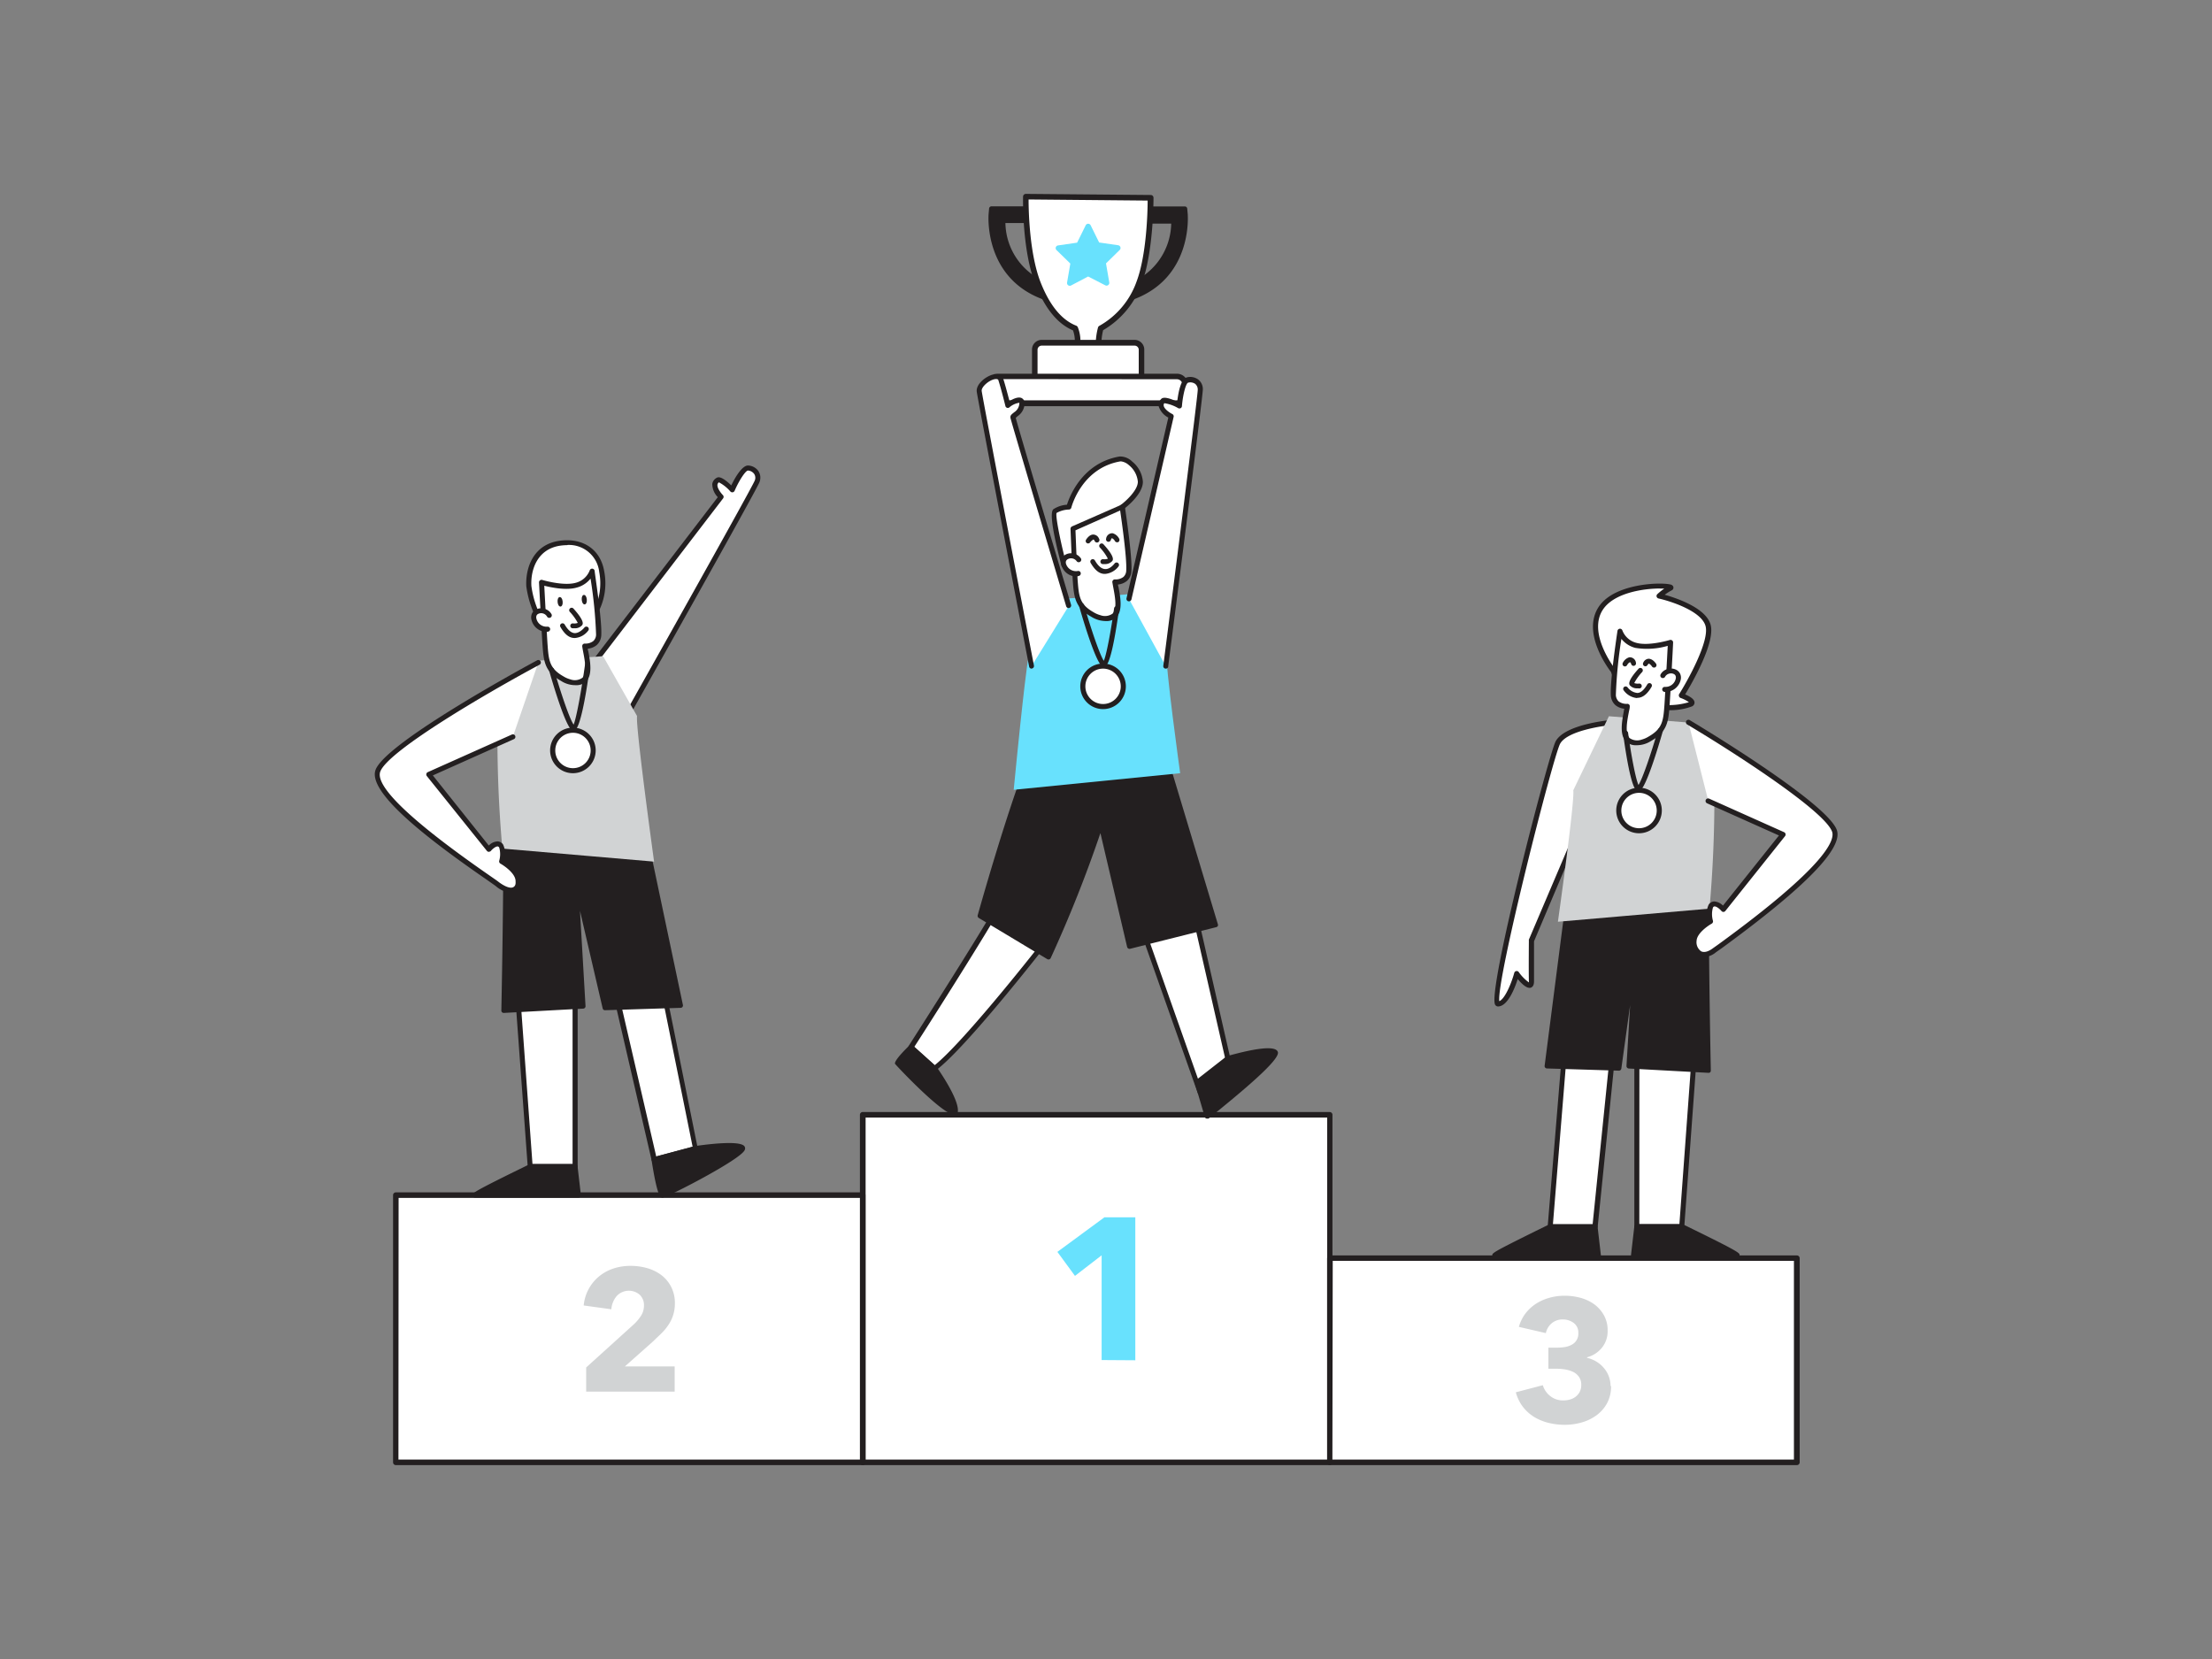 <svg xmlns="http://www.w3.org/2000/svg" viewBox="0 0 400 300"><rect x="0" y="0" width="400" height="300" fill="#808080" stroke="none"/><g id="_176_winner_flatline" data-name="#176_winner_flatline"><rect x="156.03" y="201.59" width="84.45" height="62.85" fill="#fff"/><path d="M240.48,264.94H156a.5.5,0,0,1-.5-.5V201.59a.5.5,0,0,1,.5-.5h84.45a.5.5,0,0,1,.5.5v62.85A.5.5,0,0,1,240.48,264.94Zm-83.95-1H240V202.09H156.53Z" fill="#231f20"/><rect x="71.58" y="216.12" width="84.45" height="48.32" fill="#fff"/><path d="M156,264.94H71.58a.5.5,0,0,1-.5-.5V216.12a.5.5,0,0,1,.5-.5H156a.5.5,0,0,1,.5.5v48.32A.5.5,0,0,1,156,264.94Zm-83.95-1h83.45V216.62H72.08Z" fill="#231f20"/><rect x="240.48" y="227.52" width="84.45" height="36.92" fill="#fff"/><path d="M324.94,264.94H240.48a.51.51,0,0,1-.5-.5V227.52a.51.51,0,0,1,.5-.5h84.46a.51.51,0,0,1,.5.5v36.92A.51.51,0,0,1,324.94,264.94Zm-84-1h83.46V228H241Z" fill="#231f20"/><path d="M199.21,245.94V227l-4.82,3.72-3.18-4.34,8.5-6.25h5.59v25.85Z" fill="#68e1fd"/><path d="M106,251.65v-4.37l8.63-7.81a8.18,8.18,0,0,0,1.32-1.59,3.42,3.42,0,0,0,.5-1.81,2.57,2.57,0,0,0-.75-1.92,3,3,0,0,0-4.15.18,4.18,4.18,0,0,0-1,2.43l-5-.69a7.75,7.75,0,0,1,2.78-5.26,8.14,8.14,0,0,1,2.59-1.42,9.74,9.74,0,0,1,3.08-.48,10.91,10.91,0,0,1,3,.4,7.88,7.88,0,0,1,2.57,1.25,6.26,6.26,0,0,1,1.79,2.13,6.39,6.39,0,0,1,.68,3,6.82,6.82,0,0,1-.32,2.14,6.6,6.6,0,0,1-.86,1.77,9.46,9.46,0,0,1-1.25,1.51c-.47.47-1,.94-1.45,1.4L113,247.09h9v4.56Z" fill="#d1d3d4"/><path d="M291.33,250.62a6.36,6.36,0,0,1-.73,3.14,6.59,6.59,0,0,1-1.93,2.19,8.46,8.46,0,0,1-2.67,1.28,11.06,11.06,0,0,1-3,.42,12.43,12.43,0,0,1-2.93-.34,9.33,9.33,0,0,1-2.6-1.05,7.7,7.7,0,0,1-2.05-1.82,7.58,7.58,0,0,1-1.31-2.67l4.88-1.28a3.91,3.91,0,0,0,1.29,1.92,3.67,3.67,0,0,0,2.47.83,4.18,4.18,0,0,0,1.14-.16,3,3,0,0,0,1-.48,2.73,2.73,0,0,0,.75-.86,2.68,2.68,0,0,0,.3-1.32,2.44,2.44,0,0,0-.39-1.41,2.87,2.87,0,0,0-1-.89,5.32,5.32,0,0,0-1.46-.47,9.87,9.87,0,0,0-1.63-.14H280V243.7h1.53a9.55,9.55,0,0,0,1.44-.11,3.88,3.88,0,0,0,1.23-.41,2.23,2.23,0,0,0,1.21-2.13,2.13,2.13,0,0,0-.85-1.83,3.21,3.21,0,0,0-1.94-.62,3,3,0,0,0-2,.67,3.15,3.15,0,0,0-1.08,1.8l-4.88-1.13a7.27,7.27,0,0,1,1.22-2.46,7.62,7.62,0,0,1,1.92-1.75,8.83,8.83,0,0,1,2.43-1.06,10.09,10.09,0,0,1,2.69-.36,11,11,0,0,1,2.86.37,7.91,7.91,0,0,1,2.49,1.16,6.26,6.26,0,0,1,1.77,2,5.5,5.5,0,0,1,.67,2.78,4.7,4.7,0,0,1-1.05,3.11,5.08,5.08,0,0,1-2.67,1.71v.1a5.66,5.66,0,0,1,1.72.7,5.37,5.37,0,0,1,1.34,1.16,5,5,0,0,1,1.19,3.26Z" fill="#d1d3d4"/><path d="M192.39,102.16s-2.39-9.11-1.61-9.74a5.52,5.52,0,0,1,2.51-.73s1.82-7.44,9.24-8.7c1.21-.21,3.68,2,3.68,4.13s-3.29,4.57-3.29,4.57S194.15,102.47,192.39,102.16Z" fill="#fff"/><path d="M192.43,102.62h-.12a.47.47,0,0,1-.36-.33c-1.64-6.24-2.13-9.67-1.46-10.21a5.1,5.1,0,0,1,2.45-.81c.46-1.47,2.78-7.58,9.51-8.72a3.06,3.06,0,0,1,2.28.91,5.15,5.15,0,0,1,1.94,3.67c0,2.23-3,4.58-3.43,4.91C201.14,94.6,194.45,102.62,192.43,102.62ZM202.7,83.43h-.09c-7.05,1.2-8.86,8.29-8.88,8.36a.46.46,0,0,1-.42.35,4.85,4.85,0,0,0-2.25.62c-.22.56.66,5,1.67,8.88,1.42-.6,6-5.57,9.84-10.24a.3.3,0,0,1,.08-.08c.87-.64,3.11-2.64,3.11-4.21a4.35,4.35,0,0,0-1.62-3A2.61,2.61,0,0,0,202.7,83.43Z" fill="#231f20"/><polyline points="206.38 167.41 216.99 197.44 222.01 191.39 215.81 164.24" fill="#fff"/><path d="M217,197.9h-.08a.46.46,0,0,1-.35-.3l-10.61-30a.46.46,0,0,1,.28-.59.47.47,0,0,1,.58.28l10.34,29.28,4.37-5.26-6.15-26.93a.45.45,0,0,1,.34-.55.47.47,0,0,1,.55.35l6.2,27.14a.48.48,0,0,1-.09.4l-5,6A.43.43,0,0,1,217,197.9Z" fill="#231f20"/><path d="M188.92,170.59S174.35,189.3,169,193.21l-4.29-3.85s12.58-19.61,16.07-25.75Z" fill="#fff"/><path d="M169,193.67a.47.47,0,0,1-.31-.12l-4.28-3.85a.45.45,0,0,1-.08-.58c.12-.2,12.61-19.67,16-25.74a.49.49,0,0,1,.32-.22.46.46,0,0,1,.38.1l8.1,7a.45.45,0,0,1,.06.62c-.6.77-14.67,18.81-20,22.71A.46.46,0,0,1,169,193.67Zm-3.69-4.39,3.71,3.34c5-4,17.26-19.46,19.23-22l-7.35-6.33C177.42,170.4,167,186.76,165.35,189.28Z" fill="#231f20"/><path d="M186.34,137.13c-4.1,10.4-9.13,28.48-9.13,28.48l12.4,7.45S196.07,159,199,148.94l5.21,22.19,15.58-3.91-9-30.09Z" fill="#231f20"/><path d="M189.61,173.5a.46.46,0,0,1-.23-.06L177,166a.45.45,0,0,1-.2-.5c.05-.18,5.08-18.22,9.14-28.53a.44.44,0,0,1,.41-.28h24.4a.45.45,0,0,1,.42.32l9.05,30.09a.47.47,0,0,1,0,.35.46.46,0,0,1-.28.21l-15.58,3.91a.41.41,0,0,1-.34-.06.45.45,0,0,1-.2-.27l-4.83-20.59A236.48,236.48,0,0,1,190,173.25a.41.41,0,0,1-.27.23A.3.3,0,0,1,189.61,173.5Zm-11.88-8.09,11.68,7c1.13-2.48,6.57-14.71,9.16-23.61a.44.44,0,0,1,.43-.32.45.45,0,0,1,.42.34l5.11,21.75,14.7-3.69-8.82-29.33H186.64C182.91,147.1,178.42,163,177.73,165.41Z" fill="#231f20"/><path d="M216.48,195.71l5.53-4.32s8.27-2.34,8.64-1-12.35,11.47-12.35,11.47Z" fill="#231f20"/><path d="M218.29,202.27a.32.32,0,0,1-.13,0,.42.42,0,0,1-.29-.29l-1.81-6.12a.46.46,0,0,1,.15-.48l5.53-4.32a.55.55,0,0,1,.15-.08c4-1.12,8.78-2.15,9.19-.73s-6.6,7.22-12.51,12A.47.47,0,0,1,218.29,202.27Zm-1.3-6.4,1.54,5.21c5.56-4.47,11.23-9.47,11.67-10.6-.65-.33-4.21.25-8,1.31Z" fill="#231f20"/><path d="M164.75,189.36s-2.58,2.52-2.49,2.89,10.43,10.71,10.52,8.57-3.74-7.61-3.74-7.61Z" fill="#231f20"/><path d="M172.52,201.55c-2.16,0-10.66-9.09-10.68-9.19s-.16-.62,2.61-3.31a.43.43,0,0,1,.6,0l4.28,3.84c.47.65,4,5.73,3.89,8a.68.68,0,0,1-.63.71Zm-9.76-9.37c1.06,1.31,8,8,9.58,8.46-.1-1.75-2.65-5.74-3.66-7.18L164.77,190A20.14,20.14,0,0,0,162.76,192.18Z" fill="#231f20"/><path d="M189.15,53.84c-10.9-3.7-10-15-9.94-15.1l.09-1H186v2.14h-4.64a12.3,12.3,0,0,0,8.53,11.91Z" fill="#231f20"/><path d="M189.15,54.28a.34.34,0,0,1-.14,0c-11.21-3.81-10.25-15.45-10.24-15.57l.09-1a.44.44,0,0,1,.44-.4H186a.44.44,0,0,1,.44.44v2.14a.44.44,0,0,1-.44.44h-4.19a11.75,11.75,0,0,0,8.22,11,.43.43,0,0,1,.25.23.42.42,0,0,1,0,.33l-.69,2A.44.44,0,0,1,189.15,54.28ZM179.7,38.21l0,.57c0,.1-.86,10.78,9.23,14.5l.4-1.19a12.67,12.67,0,0,1-8.41-12.18.41.41,0,0,1,.12-.31.44.44,0,0,1,.32-.13h4.2V38.21Z" fill="#231f20"/><path d="M204.39,53.84l-.69-2a12.31,12.31,0,0,0,8.53-11.91h-4.64V37.77h6.65l.09,1C214.34,38.85,215.29,50.14,204.39,53.84Z" fill="#231f20"/><path d="M204.39,54.28A.43.43,0,0,1,204,54l-.69-2a.42.42,0,0,1,0-.33.49.49,0,0,1,.26-.23,11.77,11.77,0,0,0,8.22-11h-4.19a.44.44,0,0,1-.44-.44V37.77a.44.44,0,0,1,.44-.44h6.65a.44.44,0,0,1,.44.4l.09,1c0,.12,1,11.74-10.24,15.57A.36.36,0,0,1,204.39,54.28Zm-.13-2.19.4,1.19c10.1-3.73,9.24-14.39,9.23-14.5l0-.57H208v1.26h4.2a.44.44,0,0,1,.32.13.45.45,0,0,1,.12.31A12.68,12.68,0,0,1,204.26,52.09Z" fill="#231f20"/><path d="M208.07,35.76l-22.6-.2s-.2,9.7,2.28,15.85c2.05,5.11,4.54,7.12,6.65,7.94a6,6,0,0,1,.44,2.52,12.68,12.68,0,0,1-1.2,4.26h6.26a9.2,9.2,0,0,1-1.25-4.21,11.2,11.2,0,0,1,.39-2.56,15.35,15.35,0,0,0,7-8.29C208.14,45.39,208.07,35.76,208.07,35.76Z" fill="#fff"/><path d="M199.9,66.63h-6.26a.5.5,0,0,1-.43-.24.48.48,0,0,1,0-.48,12.12,12.12,0,0,0,1.15-4.07,5.47,5.47,0,0,0-.33-2.1c-2.76-1.16-5-3.9-6.73-8.15C184.8,45.42,185,36,185,35.55a.51.51,0,0,1,.5-.49h0l22.59.2a.5.5,0,0,1,.5.5c0,.4,0,9.78-2.11,15.49a16,16,0,0,1-7,8.46,10.94,10.94,0,0,0-.31,2.22,8.69,8.69,0,0,0,1.18,3.94.52.52,0,0,1,0,.51A.52.52,0,0,1,199.9,66.63Zm-5.49-1h4.67a8.53,8.53,0,0,1-.93-3.72,12.18,12.18,0,0,1,.4-2.67.5.5,0,0,1,.27-.33,14.84,14.84,0,0,0,6.71-8c1.81-4.81,2-12.62,2-14.64L186,36.07c0,2,.15,10,2.24,15.15,1.64,4.09,3.79,6.66,6.37,7.67a.53.53,0,0,1,.29.28,6.62,6.62,0,0,1,.47,2.72A12.28,12.28,0,0,1,194.41,65.63Z" fill="#231f20"/><path d="M188.36,62h16.81a1.25,1.25,0,0,1,1.25,1.25v5a0,0,0,0,1,0,0H187.12a0,0,0,0,1,0,0v-5A1.25,1.25,0,0,1,188.36,62Z" fill="#fff"/><path d="M206.42,68.71h-19.3a.5.5,0,0,1-.5-.5v-5a1.75,1.75,0,0,1,1.74-1.75h16.81a1.75,1.75,0,0,1,1.75,1.75v5A.5.5,0,0,1,206.42,68.71Zm-18.8-1h18.3V63.25a.75.75,0,0,0-.75-.75H188.36a.75.75,0,0,0-.74.75Z" fill="#231f20"/><rect x="179.18" y="68.05" width="35.18" height="4.9" rx="1.53" fill="#fff"/><path d="M212.82,73.45H180.71a2,2,0,0,1-2-2V69.58a2,2,0,0,1,2-2h32.11a2,2,0,0,1,2,2v1.84A2,2,0,0,1,212.82,73.45Zm-32.11-4.9a1,1,0,0,0-1,1v1.84a1,1,0,0,0,1,1h32.11a1,1,0,0,0,1-1V69.58a1,1,0,0,0-1-1Z" fill="#231f20"/><path d="M213.41,139.82s-2.74-19.74-2.44-21.59l-6.14-10.82-11.61.8-7.35,11.25s-.69,4.07-2.56,23.36Z" fill="#68e1fd"/><path d="M201.6,105.27c.37,2.37,1.94,7.45-2.7,6.46a5.06,5.06,0,0,1-1.37-.6c-2.75-1.55-2.9-3.23-3.11-6.17-.09-1.27-.41-9.35-.41-9.35l8.91-3.92s1.35,8.84,1.2,11.52A2.24,2.24,0,0,1,201.6,105.27Z" fill="#fff"/><path d="M200,112.31a5.62,5.62,0,0,1-1.16-.14,5.23,5.23,0,0,1-1.5-.64c-3-1.69-3.13-3.62-3.35-6.53-.09-1.27-.39-9-.41-9.37a.49.49,0,0,1,.28-.44l8.91-3.91a.47.47,0,0,1,.4,0,.5.5,0,0,1,.24.33c.05.37,1.35,8.92,1.19,11.61a2.49,2.49,0,0,1-.83,1.84,3,3,0,0,1-1.6.64q0,.21.09.45c.34,1.81.81,4.3-.41,5.5A2.58,2.58,0,0,1,200,112.31ZM194.48,95.9c.06,1.5.31,7.92.39,9,.22,2.9.32,4.36,2.88,5.81a4.78,4.78,0,0,0,1.25.54,2.36,2.36,0,0,0,2.18-.28c.87-.85.45-3.06.15-4.67-.07-.36-.13-.7-.18-1a.47.47,0,0,1,.12-.38.44.44,0,0,1,.37-.14,2.35,2.35,0,0,0,1.51-.45,1.61,1.61,0,0,0,.51-1.19c.13-2.2-.81-8.81-1.1-10.83Z" fill="#231f20"/><path d="M199.72,102l-.34,0a.44.44,0,0,1-.39-.48.45.45,0,0,1,.49-.4,1.81,1.81,0,0,0,.86-.09,8.75,8.75,0,0,0-1.43-2,.44.44,0,1,1,.65-.59c2.07,2.28,1.71,2.81,1.58,3A1.73,1.73,0,0,1,199.72,102Zm.64-.91h0Z" fill="#231f20"/><path d="M199.87,103.78h-.1c-1,0-1.81-.72-2.55-2a.44.44,0,1,1,.77-.44c.57,1,1.19,1.52,1.82,1.56.95.09,1.73-1,1.74-1a.44.44,0,1,1,.72.52A3.41,3.41,0,0,1,199.87,103.78Z" fill="#231f20"/><path d="M196.77,98.27a.42.42,0,0,1-.24-.07.44.44,0,0,1-.13-.61c.1-.16.65-1,1.38-.92a1.14,1.14,0,0,1,.95.72.45.45,0,1,1-.79.41c-.08-.16-.17-.24-.21-.24s-.43.27-.59.51A.45.45,0,0,1,196.77,98.27Z" fill="#231f20"/><path d="M202,98.06a.43.43,0,0,1-.39-.23c-.08-.15-.32-.46-.55-.5-.05,0-.15.17-.18.31a.45.45,0,0,1-.54.32.43.43,0,0,1-.32-.53,1.11,1.11,0,0,1,1.19-1,1.94,1.94,0,0,1,1.18,1,.46.46,0,0,1-.18.6A.41.41,0,0,1,202,98.06Z" fill="#231f20"/><path d="M195.11,101.25a1.7,1.7,0,0,0-2.32-.42,1.16,1.16,0,0,0-.39.46,1.3,1.3,0,0,0,0,.87,2.35,2.35,0,0,0,2.64,1.59" fill="#fff"/><path d="M194.61,104.25a2.83,2.83,0,0,1-2.66-2,1.78,1.78,0,0,1,0-1.19,1.6,1.6,0,0,1,.53-.64,2.09,2.09,0,0,1,1.59-.34,2.12,2.12,0,0,1,1.38.88.45.45,0,0,1-.13.63.46.46,0,0,1-.64-.13,1.23,1.23,0,0,0-1.66-.3.74.74,0,0,0-.24.27.82.82,0,0,0,0,.56,1.9,1.9,0,0,0,2.11,1.27.44.44,0,0,1,.54.35.46.46,0,0,1-.35.54A2.24,2.24,0,0,1,194.61,104.25Z" fill="#231f20"/><path d="M186.54,120.46s-9.26-48.14-9.45-49.69,3.39-3.7,3.92-2.1,1.26,4.66,1.26,4.66,2.49-1.86,2.56-.35-1.62,2.06-1.6,2.56,10.06,34,10.06,34" fill="#fff"/><path d="M186.54,120.91a.45.45,0,0,1-.44-.37c-.38-2-9.28-48.17-9.47-49.71-.17-1.39,1.68-2.82,3-3.12a1.38,1.38,0,0,1,1.8.82c.38,1.17.87,3.07,1.12,4,.63-.39,1.57-.84,2.19-.55a1,1,0,0,1,.54.93A2.86,2.86,0,0,1,184,75.27l-.32.29c.44,1.79,7.34,24.86,10,33.8a.46.46,0,0,1-.31.57.45.45,0,0,1-.57-.3c-3-10.08-10-33.57-10.08-34.07s.31-.69.66-1a2,2,0,0,0,.95-1.58.8.8,0,0,0,0-.15,3.55,3.55,0,0,0-1.81.84.43.43,0,0,1-.42.07.44.44,0,0,1-.29-.32s-.75-3.06-1.26-4.62c0-.1-.11-.36-.74-.22-1.09.24-2.37,1.43-2.29,2.11.19,1.52,9.36,49.18,9.45,49.66a.46.46,0,0,1-.36.54Z" fill="#231f20"/><path d="M204.15,108.31l7.64-33s-2.73-1.36-1.5-2.74c.41-.46,3,.86,3,.86s.36-4.37,1.47-4.65a1.76,1.76,0,0,1,2.31,1.74c0,1.39-6.24,50-6.24,50" fill="#fff"/><path d="M210.81,120.91h-.06a.45.45,0,0,1-.39-.51c2.15-16.79,6.23-48.82,6.23-49.9a1.32,1.32,0,0,0-.46-1.08,1.52,1.52,0,0,0-1.28-.22c-.41.1-.95,2.17-1.12,4.25a.45.45,0,0,1-.23.36.49.49,0,0,1-.44,0,6.93,6.93,0,0,0-2.51-.9.55.55,0,0,0-.11.48c.1.56,1,1.21,1.55,1.48a.46.46,0,0,1,.24.52l-7.63,33a.46.46,0,0,1-.55.34.45.45,0,0,1-.34-.55l7.56-32.67a3.5,3.5,0,0,1-1.73-2,1.52,1.52,0,0,1,.41-1.33c.15-.17.58-.65,2.93.46.18-1.59.63-4.12,1.75-4.4a2.43,2.43,0,0,1,2.06.4,2.19,2.19,0,0,1,.82,1.79c0,1.41-6,48-6.25,50A.44.44,0,0,1,210.81,120.91Z" fill="#231f20"/><path d="M199.62,120.54a.67.67,0,0,1-.28-.06c-1.12-.55-3.3-7.73-4.18-10.79a.46.46,0,1,1,.88-.26c1.25,4.33,2.84,9,3.56,10.06.47-1,1.3-5.43,1.86-9.48a.45.45,0,0,1,.51-.39.45.45,0,0,1,.39.51c-.9,6.57-1.75,10.06-2.52,10.37A.57.57,0,0,1,199.62,120.54Z" fill="#231f20"/><circle cx="199.47" cy="124.11" r="3.66" fill="#fff"/><path d="M199.47,128.23a4.12,4.12,0,1,1,4.12-4.12A4.12,4.12,0,0,1,199.47,128.23Zm0-7.32a3.2,3.2,0,1,0,3.2,3.2A3.21,3.21,0,0,0,199.47,120.91Z" fill="#231f20"/><path d="M197.22,40.73l1.54,3.12,3.44.5a.5.5,0,0,1,.28.85L200,47.63l.59,3.43a.5.5,0,0,1-.73.53L196.77,50l-3.08,1.62a.5.5,0,0,1-.73-.53l.59-3.43-2.49-2.43a.49.49,0,0,1,.28-.85l3.44-.5,1.54-3.12A.5.5,0,0,1,197.22,40.73Z" fill="#68e1fd"/><polygon points="111.38 179.84 118.28 209.69 125.73 207.72 120.1 179.84 111.38 179.84" fill="#fff"/><path d="M118.28,210.15a.51.51,0,0,1-.24-.07.48.48,0,0,1-.21-.29L110.93,180a.45.45,0,0,1,.09-.39.45.45,0,0,1,.36-.17h8.72a.45.45,0,0,1,.45.36l5.63,27.88a.45.45,0,0,1-.33.53l-7.46,2ZM112,180.3l6.67,28.83,6.58-1.75-5.47-27.08Z" fill="#231f20"/><polygon points="93.27 175.24 95.89 210.96 104.02 210.96 104 173.8 93.27 175.24" fill="#fff"/><path d="M104,211.41H95.89a.46.46,0,0,1-.46-.42l-2.62-35.72a.46.46,0,0,1,.4-.48l10.73-1.45a.52.52,0,0,1,.36.11.46.46,0,0,1,.16.35l0,37.16a.48.48,0,0,1-.13.32A.51.51,0,0,1,104,211.41Zm-7.71-.91h7.25l0-36.18-9.78,1.31Z" fill="#231f20"/><path d="M91.47,147.72c.06,15.37-.37,35-.37,35l14.36-.78-1.33-22.42,5.27,22.71,13.66-.43-7.19-34.09Z" fill="#231f20"/><path d="M91.1,183.17a.43.43,0,0,1-.44-.45c0-.19.42-19.81.37-35a.44.44,0,0,1,.13-.31.43.43,0,0,1,.31-.13h24.4a.43.43,0,0,1,.43.35l7.19,34.09a.45.45,0,0,1-.08.37.44.44,0,0,1-.34.16l-13.65.43a.42.42,0,0,1-.44-.34l-4.1-17.63,1,17.22a.43.43,0,0,1-.11.32.44.44,0,0,1-.3.14l-14.37.78Zm.82-35c0,13.81-.31,31-.37,34.11l13.45-.73-1.31-22a.43.43,0,0,1,.37-.46.44.44,0,0,1,.49.33l5.2,22.35,12.77-.39-7-33.23Z" fill="#231f20"/><path d="M97.65,112.12a18,18,0,0,1-2-6.19c-.14-2.75.92-7.08,5.65-7.74,4.35-.61,7,1.74,7.56,5.1a10.93,10.93,0,0,1-1.2,7.5C107.36,111.07,97.65,112.12,97.65,112.12Z" fill="#fff"/><path d="M97.65,112.58a.45.45,0,0,1-.4-.24A18.27,18.27,0,0,1,95.17,106c-.17-3.37,1.31-7.55,6-8.21,4.24-.59,7.4,1.55,8.08,5.47a11.22,11.22,0,0,1-1.32,7.9c-.14.14-.4.4-10.27,1.47Zm4.94-14a9.08,9.08,0,0,0-1.25.09c-4.12.58-5.41,4.28-5.25,7.27a16.81,16.81,0,0,0,1.82,5.72c3.42-.37,8.64-1,9.45-1.22a10.92,10.92,0,0,0,1-7A5.5,5.5,0,0,0,102.59,98.55Z" fill="#231f20"/><path d="M106,121.66,130.4,89.87s-2.15-2.17-.54-3.07c.54-.31,2.55,1.77,2.55,1.77s1.74-4,2.89-3.93A1.76,1.76,0,0,1,136.92,87c-.45,1.32-24.84,44.65-24.84,44.65" fill="#fff"/><path d="M112.08,132.14a.49.49,0,0,1-.23-.06.47.47,0,0,1-.17-.62c6.76-12,24.38-43.4,24.81-44.58a1.26,1.26,0,0,0-.1-1.16,1.48,1.48,0,0,0-1.13-.63h0c-.43,0-1.6,1.76-2.42,3.66a.47.47,0,0,1-.34.27.45.45,0,0,1-.41-.13A7.15,7.15,0,0,0,130,87.22a.6.6,0,0,0-.26.43c-.09.64.71,1.61,1,1.9a.46.46,0,0,1,0,.6l-24.35,31.79a.46.46,0,1,1-.73-.55L129.8,89.9a3.46,3.46,0,0,1-1-2.38,1.53,1.53,0,0,1,.81-1.12c.2-.11.77-.43,2.63,1.38.68-1.45,2-3.68,3.08-3.6a2.41,2.41,0,0,1,1.82,1,2.19,2.19,0,0,1,.2,2c-.45,1.32-22.38,40.28-24.88,44.72A.47.47,0,0,1,112.08,132.14Z" fill="#231f20"/><path d="M118.28,155.81s-3.38-24.47-3.08-26.33l-6.14-10.82-11.61.8L90,128.6a228.23,228.23,0,0,0,.84,24.85Z" fill="#d1d3d4"/><path d="M105.74,116.86c.36,2.37,1.94,7.45-2.7,6.46a5.12,5.12,0,0,1-1.38-.6c-2.75-1.55-2.89-3.23-3.11-6.17-.09-1.27-.62-11.24-.62-11.24s3.83,1.17,6.22.54a4.19,4.19,0,0,0,2.91-2.56s1.35,8.83,1.19,11.51A2.23,2.23,0,0,1,105.74,116.86Z" fill="#fff"/><path d="M104.11,123.9a4.73,4.73,0,0,1-2.67-.78c-3-1.69-3.13-3.61-3.34-6.53-.1-1.27-.61-10.85-.63-11.26a.44.44,0,0,1,.18-.38.43.43,0,0,1,.41-.08s3.74,1.13,6,.53a3.7,3.7,0,0,0,2.58-2.25.46.46,0,0,1,.47-.32.47.47,0,0,1,.42.39c0,.36,1.35,8.91,1.2,11.61a2.53,2.53,0,0,1-.84,1.83,2.93,2.93,0,0,1-1.59.64c0,.15,0,.29.08.45.34,1.81.81,4.3-.41,5.5A2.53,2.53,0,0,1,104.11,123.9Zm-5.69-18c.12,2.21.51,9.53.59,10.6.21,2.9.32,4.36,2.88,5.81a4.77,4.77,0,0,0,1.24.54,2.35,2.35,0,0,0,2.18-.28c.88-.85.46-3.06.15-4.67-.07-.36-.13-.69-.17-1a.49.49,0,0,1,.11-.38.48.48,0,0,1,.37-.14,2.34,2.34,0,0,0,1.51-.45,1.61,1.61,0,0,0,.51-1.19,81.39,81.39,0,0,0-1-10.11,4.71,4.71,0,0,1-2.53,1.63C102.35,106.8,99.63,106.22,98.42,105.92Z" fill="#231f20"/><path d="M103.86,113.61l-.34,0a.43.43,0,0,1-.39-.48.44.44,0,0,1,.48-.4,1.86,1.86,0,0,0,.87-.09,9.23,9.23,0,0,0-1.44-2,.44.44,0,0,1,.66-.59c2.06,2.28,1.7,2.81,1.57,3A1.71,1.71,0,0,1,103.86,113.61Zm.63-.91h0Z" fill="#231f20"/><path d="M104,115.37h-.11c-1,0-1.81-.72-2.55-2a.44.44,0,0,1,.16-.6.45.45,0,0,1,.61.16c.58,1,1.19,1.53,1.82,1.56.94,0,1.74-1,1.74-1a.46.46,0,0,1,.62-.1.44.44,0,0,1,.1.62A3.35,3.35,0,0,1,104,115.37Z" fill="#231f20"/><path d="M99.34,111.32a1.68,1.68,0,0,0-2.25-.68,1.15,1.15,0,0,0-.44.41,1.27,1.27,0,0,0-.11.86A2.34,2.34,0,0,0,99,113.79" fill="#fff"/><path d="M98.8,114.26A2.82,2.82,0,0,1,96.09,112a1.71,1.71,0,0,1,.17-1.18,1.65,1.65,0,0,1,.6-.57,2.08,2.08,0,0,1,1.63-.15,2,2,0,0,1,1.26,1,.46.46,0,0,1-.82.41,1.22,1.22,0,0,0-1.62-.49.61.61,0,0,0-.26.24.84.84,0,0,0-.06.56,1.88,1.88,0,0,0,2,1.5.47.47,0,0,1,.5.41.47.47,0,0,1-.42.5Z" fill="#231f20"/><path d="M103.75,132.14a.72.72,0,0,1-.28-.07c-1.12-.54-3.29-7.73-4.17-10.79a.46.46,0,0,1,.31-.57.45.45,0,0,1,.56.32c1.25,4.31,2.84,9,3.56,10,.48-1.09,1.43-6.24,2.08-11a.46.46,0,0,1,.91.13c-1,7.55-2,11.54-2.75,11.85A.54.54,0,0,1,103.75,132.14Z" fill="#231f20"/><circle cx="103.61" cy="135.71" r="3.66" fill="#fff"/><path d="M103.61,139.82a4.12,4.12,0,1,1,4.11-4.11A4.12,4.12,0,0,1,103.61,139.82Zm0-7.31a3.2,3.2,0,1,0,3.2,3.2A3.2,3.2,0,0,0,103.61,132.51Z" fill="#231f20"/><path d="M97.35,119.8s-27.13,14.6-29,19.56,19.19,18.71,21.59,20.51,3.84,1.25,3.75-.63-3-3.47-3-3.47.43-2-.11-2.78c-.81-1.14-2.25.6-2.25.6L77.54,140l15.21-6.8" fill="#fff"/><path d="M92.4,161.44a4.81,4.81,0,0,1-2.74-1.2c-.31-.23-.92-.65-1.74-1.23-10.14-7-21.57-15.68-20-19.81,1.91-5.07,28.1-19.2,29.22-19.8a.45.45,0,1,1,.43.8c-9.33,5-27.36,15.52-28.8,19.32-1,2.65,5.62,9,19.67,18.74.84.59,1.46,1,1.76,1.25,1.13.84,2.1,1.19,2.61.92s.43-.82.42-1.17c-.06-1.32-2-2.68-2.74-3.09a.47.47,0,0,1-.22-.5,4.34,4.34,0,0,0,0-2.42c-.12-.16-.22-.19-.3-.19h0c-.39,0-1,.55-1.21.82-.09.11-.24.12-.36.16a.46.46,0,0,1-.35-.17L77.18,140.33a.46.46,0,0,1-.08-.39.44.44,0,0,1,.25-.31l15.21-6.8a.45.45,0,0,1,.37.83l-14.66,6.56L88.39,152.9a2.33,2.33,0,0,1,1.59-.75,1.25,1.25,0,0,1,1,.58,4.3,4.3,0,0,1,.24,2.81c.78.49,2.84,1.93,2.92,3.68a2,2,0,0,1-.9,2A1.82,1.82,0,0,1,92.4,161.44Z" fill="#231f20"/><path d="M104.62,216.12,104,211H95.89s-10.56,5.16-10,5.16Z" fill="#231f20"/><path d="M104.62,216.56H85.89a.48.48,0,0,1-.45-.35c-.1-.44-.13-.57,10.26-5.65a.41.41,0,0,1,.19-.05H104a.44.44,0,0,1,.44.39l.6,5.17a.45.45,0,0,1-.11.34A.44.44,0,0,1,104.62,216.56Zm-17.15-.88h16.65l-.49-4.28H96C93.32,212.7,89.46,214.62,87.47,215.68Z" fill="#231f20"/><path d="M118.28,209.69s1,6.43,1.54,6.43,15.35-7.56,14.5-8.54-8.59.14-8.59.14Z" fill="#231f20"/><path d="M119.82,216.56c-.37,0-.94,0-2-6.81a.45.45,0,0,1,.33-.49l7.45-2c2.45-.36,8.13-1.06,9,0a.64.64,0,0,1,.07.69C134,209.67,120.58,216.56,119.82,216.56Zm-1-6.55a37.48,37.48,0,0,0,1.21,5.62c1.81-.65,12.55-6.38,13.84-7.86-.94-.34-4.72-.1-8,.38Z" fill="#231f20"/><ellipse cx="101.28" cy="108.83" rx="0.46" ry="0.86" transform="translate(-9.3 9.47) rotate(-5.12)" fill="#231f20"/><ellipse cx="105.65" cy="108.44" rx="0.46" ry="0.86" transform="translate(-9.25 9.86) rotate(-5.12)" fill="#231f20"/><path d="M291.74,130.66s-8.37.67-10,3.65S269,181.58,270.88,181.58s3.39-5.49,3.39-5.49,2.72,3.61,2.67,1.36,0-7.32,0-7.32l11.59-27.22" fill="#fff"/><path d="M270.88,182a.61.61,0,0,1-.51-.31c-1.46-2.47,9.73-45.43,10.95-47.65,1.74-3.15,10-3.85,10.38-3.87a.44.44,0,0,1,.49.41.45.45,0,0,1-.42.5c-2.26.18-8.4,1.14-9.65,3.41s-11.52,42.57-11,46.55c1-.4,2.16-3.13,2.71-5.12a.44.44,0,0,1,.35-.32.44.44,0,0,1,.45.17,7.89,7.89,0,0,0,1.84,1.88.76.76,0,0,0,0-.23c-.05-2.23,0-7.29,0-7.34a.47.47,0,0,1,0-.17l11.59-27.22a.46.46,0,0,1,.84.36L277.4,170.22c0,.7,0,5.16,0,7.22,0,.64-.18,1-.57,1.16-.65.23-1.58-.6-2.38-1.55C273.9,178.77,272.62,182,270.88,182Zm.29-.76h0Zm5.28-3.48Z" fill="#231f20"/><path d="M291.74,121.31s-5.42-6.79-2.18-11.43,13.62-4.09,12.51-3.52a10.09,10.09,0,0,0-2,1.4s7.92,1.83,8.85,5.35-4.84,12.68-4.84,12.68,2.67,1,1.69,1.54S294.91,130,291.74,121.31Z" fill="#fff"/><path d="M301.75,128.42a12.83,12.83,0,0,1-4.42-.73,9.87,9.87,0,0,1-6-6.16c-.57-.74-5.41-7.23-2.15-11.92,2.89-4.14,11.14-4.35,12.83-3.92.14,0,.56.14.6.53a.54.54,0,0,1-.33.54,9.34,9.34,0,0,0-1.25.79c2.16.61,7.51,2.4,8.31,5.45.86,3.23-3.42,10.62-4.61,12.57.83.35,1.64.84,1.69,1.41a.75.75,0,0,1-.44.75A11,11,0,0,1,301.75,128.42Zm-1.6-22c-2.8,0-8.13.72-10.22,3.71-3,4.31,2.11,10.82,2.17,10.88a.54.54,0,0,1,.07.13,9,9,0,0,0,5.48,5.68,12.73,12.73,0,0,0,7.76.16,6.1,6.1,0,0,0-1.51-.77.44.44,0,0,1-.27-.28.45.45,0,0,1,0-.39c1.58-2.5,5.51-9.59,4.79-12.32s-6.38-4.53-8.51-5a.46.46,0,0,1-.34-.33.45.45,0,0,1,.13-.45,10.15,10.15,0,0,1,1.26-1C300.75,106.44,300.47,106.43,300.15,106.43Z" fill="#231f20"/><polygon points="291.63 190.7 288.45 221.82 280.32 221.82 282.9 190.7 291.63 190.7" fill="#fff"/><path d="M288.45,222.27h-8.13a.45.45,0,0,1-.34-.15.42.42,0,0,1-.11-.34l2.57-31.11a.46.46,0,0,1,.46-.42h8.72a.43.43,0,0,1,.34.15.44.44,0,0,1,.12.35l-3.17,31.11A.46.46,0,0,1,288.45,222.27Zm-7.63-.91H288l3.08-30.2h-7.8Z" fill="#231f20"/><polygon points="306.73 186.1 304.11 221.82 295.98 221.82 296 184.66 306.73 186.1" fill="#fff"/><path d="M304.11,222.27H296a.46.46,0,0,1-.32-.13.45.45,0,0,1-.14-.32l0-37.16a.46.46,0,0,1,.16-.35.52.52,0,0,1,.36-.11l10.73,1.45a.45.45,0,0,1,.4.48l-2.62,35.72A.46.46,0,0,1,304.11,222.27Zm-7.67-.91h7.25l2.55-34.87-9.78-1.31Z" fill="#231f20"/><path d="M308.53,158.58c-.06,15.37.37,35,.37,35l-14.36-.78,1.33-22.42-3.13,22.76-13-.4,4.4-34.18Z" fill="#231f20"/><path d="M308.9,194h0l-14.37-.78a.46.46,0,0,1-.3-.15.42.42,0,0,1-.11-.32l.66-11-1.59,11.48a.44.44,0,0,1-.45.38l-13-.4a.43.43,0,0,1-.42-.5l4.4-34.18a.44.44,0,0,1,.44-.38h24.4a.43.43,0,0,1,.31.13.44.44,0,0,1,.13.31c-.05,15.19.37,34.81.37,35a.42.42,0,0,1-.13.32A.46.46,0,0,1,308.9,194ZM295,192.4l13.45.73c-.06-3.07-.4-20.3-.37-34.11H284.52l-4.29,33.31,12.12.38,3.09-22.38a.44.44,0,0,1,.87.09Z" fill="#231f20"/><path d="M281.72,166.68s3.08-21.92,2.78-23.77l6.44-13.39,14.39,1.14,4.64,8.8a228.19,228.19,0,0,1-.84,24.85Z" fill="#d1d3d4"/><path d="M294.26,127.72c-.36,2.38-1.94,7.45,2.7,6.46a5.42,5.42,0,0,0,1.38-.59c2.75-1.56,2.89-3.24,3.11-6.18.09-1.27.62-11.24.62-11.24s-3.83,1.17-6.22.54a4.19,4.19,0,0,1-2.91-2.56s-1.35,8.84-1.19,11.51A2.23,2.23,0,0,0,294.26,127.72Z" fill="#fff"/><path d="M295.89,134.76a2.53,2.53,0,0,1-1.84-.65c-1.22-1.2-.75-3.69-.41-5.5,0-.15.06-.3.08-.45a2.93,2.93,0,0,1-1.59-.64,2.53,2.53,0,0,1-.84-1.83c-.15-2.69,1.15-11.25,1.2-11.61a.47.47,0,0,1,.42-.39.46.46,0,0,1,.47.32,3.7,3.7,0,0,0,2.58,2.25c2.25.6,5.94-.52,6-.53a.43.43,0,0,1,.41.08.44.44,0,0,1,.18.38c0,.41-.53,10-.63,11.26-.21,2.92-.35,4.84-3.34,6.53a4.73,4.73,0,0,1-2.67.78Zm-1.63-7.49a.44.44,0,0,1,.45.52c0,.3-.1.63-.17,1-.31,1.61-.73,3.82.15,4.68a2.38,2.38,0,0,0,2.18.27,4.63,4.63,0,0,0,1.24-.54c2.56-1.45,2.67-2.91,2.88-5.81.08-1.07.47-8.39.59-10.6a13.34,13.34,0,0,1-5.85.37,4.71,4.71,0,0,1-2.53-1.63,81.39,81.39,0,0,0-1,10.11,1.65,1.65,0,0,0,.51,1.2,2.36,2.36,0,0,0,1.5.44Z" fill="#231f20"/><path d="M296.14,124.47a1.71,1.71,0,0,1-1.41-.54c-.13-.2-.49-.73,1.57-3a.44.44,0,0,1,.66.59,9.23,9.23,0,0,0-1.44,2,1.87,1.87,0,0,0,.87.09.45.45,0,0,1,.49.4.44.44,0,0,1-.4.48Z" fill="#231f20"/><path d="M296,126.23a3.35,3.35,0,0,1-2.39-1.4.44.44,0,0,1,.1-.62.46.46,0,0,1,.62.1,2.54,2.54,0,0,0,1.74,1c.63,0,1.24-.56,1.82-1.56a.45.45,0,0,1,.61-.16.44.44,0,0,1,.16.6c-.74,1.28-1.6,2-2.55,2Z" fill="#231f20"/><path d="M299.1,120.72a.43.43,0,0,1-.37-.2c-.16-.24-.45-.51-.59-.51h0s-.12.08-.21.24a.44.44,0,0,1-.59.19.44.44,0,0,1-.19-.6,1.16,1.16,0,0,1,.95-.72c.75,0,1.27.76,1.38.92a.45.45,0,0,1-.13.61A.42.42,0,0,1,299.1,120.72Z" fill="#231f20"/><path d="M293.85,120.51a.38.38,0,0,1-.21-.05.43.43,0,0,1-.18-.6,1.91,1.91,0,0,1,1.17-1,1.12,1.12,0,0,1,1.2,1,.44.44,0,1,1-.86.21.61.61,0,0,0-.18-.31c-.23,0-.48.36-.55.5A.45.45,0,0,1,293.85,120.51Z" fill="#231f20"/><path d="M300.66,122.18a1.68,1.68,0,0,1,2.25-.68,1.15,1.15,0,0,1,.44.41,1.27,1.27,0,0,1,.11.86,2.34,2.34,0,0,1-2.44,1.88" fill="#fff"/><path d="M301.2,125.12H301a.47.47,0,0,1-.42-.5.47.47,0,0,1,.5-.41,1.88,1.88,0,0,0,1.95-1.5.83.83,0,0,0-.06-.56.7.7,0,0,0-.26-.25,1.18,1.18,0,0,0-.91-.07,1.14,1.14,0,0,0-.71.57.46.46,0,0,1-.82-.41,2,2,0,0,1,1.26-1,2.09,2.09,0,0,1,1.63.15,1.6,1.6,0,0,1,.6.58,1.67,1.67,0,0,1,.17,1.17A2.82,2.82,0,0,1,301.2,125.12Z" fill="#231f20"/><path d="M296.25,143a.85.85,0,0,1-.22,0c-.78-.32-1.63-3.81-2.53-10.38a.46.46,0,0,1,.91-.12c.54,4,1.36,8.33,1.88,9.45.72-1.09,2.3-5.74,3.54-10a.46.46,0,0,1,.56-.32.46.46,0,0,1,.31.57c-.88,3.06-3.05,10.25-4.17,10.79A.58.58,0,0,1,296.25,143Z" fill="#231f20"/><circle cx="296.39" cy="146.57" r="3.66" fill="#fff"/><path d="M296.39,150.68a4.12,4.12,0,1,1,4.12-4.11A4.12,4.12,0,0,1,296.39,150.68Zm0-7.31a3.2,3.2,0,1,0,3.2,3.2A3.2,3.2,0,0,0,296.39,143.37Z" fill="#231f20"/><path d="M305.33,130.66s24.45,14.6,26.33,19.56S312.42,170,310,171.84s-3.79.14-3.7-1.74,3-3.47,3-3.47-.43-2,.11-2.78c.81-1.14,2.25.6,2.25.6l10.82-13.55-13.56-6.06" fill="#fff"/><path d="M308.12,173.07a2.11,2.11,0,0,1-1-.23,2.86,2.86,0,0,1-1.3-2.76c.08-1.75,2.14-3.19,2.92-3.68a4.3,4.3,0,0,1,.24-2.81,1.25,1.25,0,0,1,1-.58,2.46,2.46,0,0,1,1.59.75l10.12-12.68-13-5.82a.46.46,0,0,1,.38-.84l13.56,6.07a.44.44,0,0,1,.25.31.46.46,0,0,1-.08.39L312,164.73a.45.45,0,0,1-.71,0c-.23-.27-.82-.82-1.23-.82-.08,0-.18,0-.3.19a4.34,4.34,0,0,0,0,2.42.47.47,0,0,1-.22.5c-.74.41-2.68,1.77-2.74,3.09a2,2,0,0,0,.81,1.91c.54.28,1.31.08,2.16-.56l1-.71c19.24-14,21.12-18.8,20.52-20.38-1.44-3.81-17.73-14.31-26.14-19.33a.46.46,0,1,1,.47-.78c1,.6,24.61,14.73,26.52,19.79,1.25,3.28-5.57,10.3-20.83,21.44l-1,.7A3.61,3.61,0,0,1,308.12,173.07Z" fill="#231f20"/><path d="M295.38,227l.6-5.16h8.13s10.56,5.16,10,5.16Z" fill="#231f20"/><path d="M314.11,227.42H295.38a.47.47,0,0,1-.33-.14.49.49,0,0,1-.11-.35l.6-5.17a.43.43,0,0,1,.44-.38h8.13a.41.41,0,0,1,.19,0c10.39,5.08,10.36,5.21,10.26,5.65A.48.48,0,0,1,314.11,227.42Zm-18.23-.88h16.65c-2-1-5.85-3-8.52-4.28h-7.64Z" fill="#231f20"/><path d="M289.05,227l-.6-5.16h-8.13s-1.06.51-2.48,1.22c-3.08,1.53-7.9,3.94-7.52,3.94Z" fill="#231f20"/><path d="M289.05,227.42H270.32a.48.48,0,0,1-.45-.35c-.1-.45-.12-.52,7.77-4.43l2.49-1.22a.41.41,0,0,1,.19,0h8.13a.43.43,0,0,1,.44.38l.6,5.17a.49.49,0,0,1-.11.35A.47.47,0,0,1,289.05,227.42Zm-17.15-.88h16.65l-.49-4.28h-7.64L278,223.43C274.75,225.06,272.92,226,271.9,226.54Z" fill="#231f20"/></g></svg>